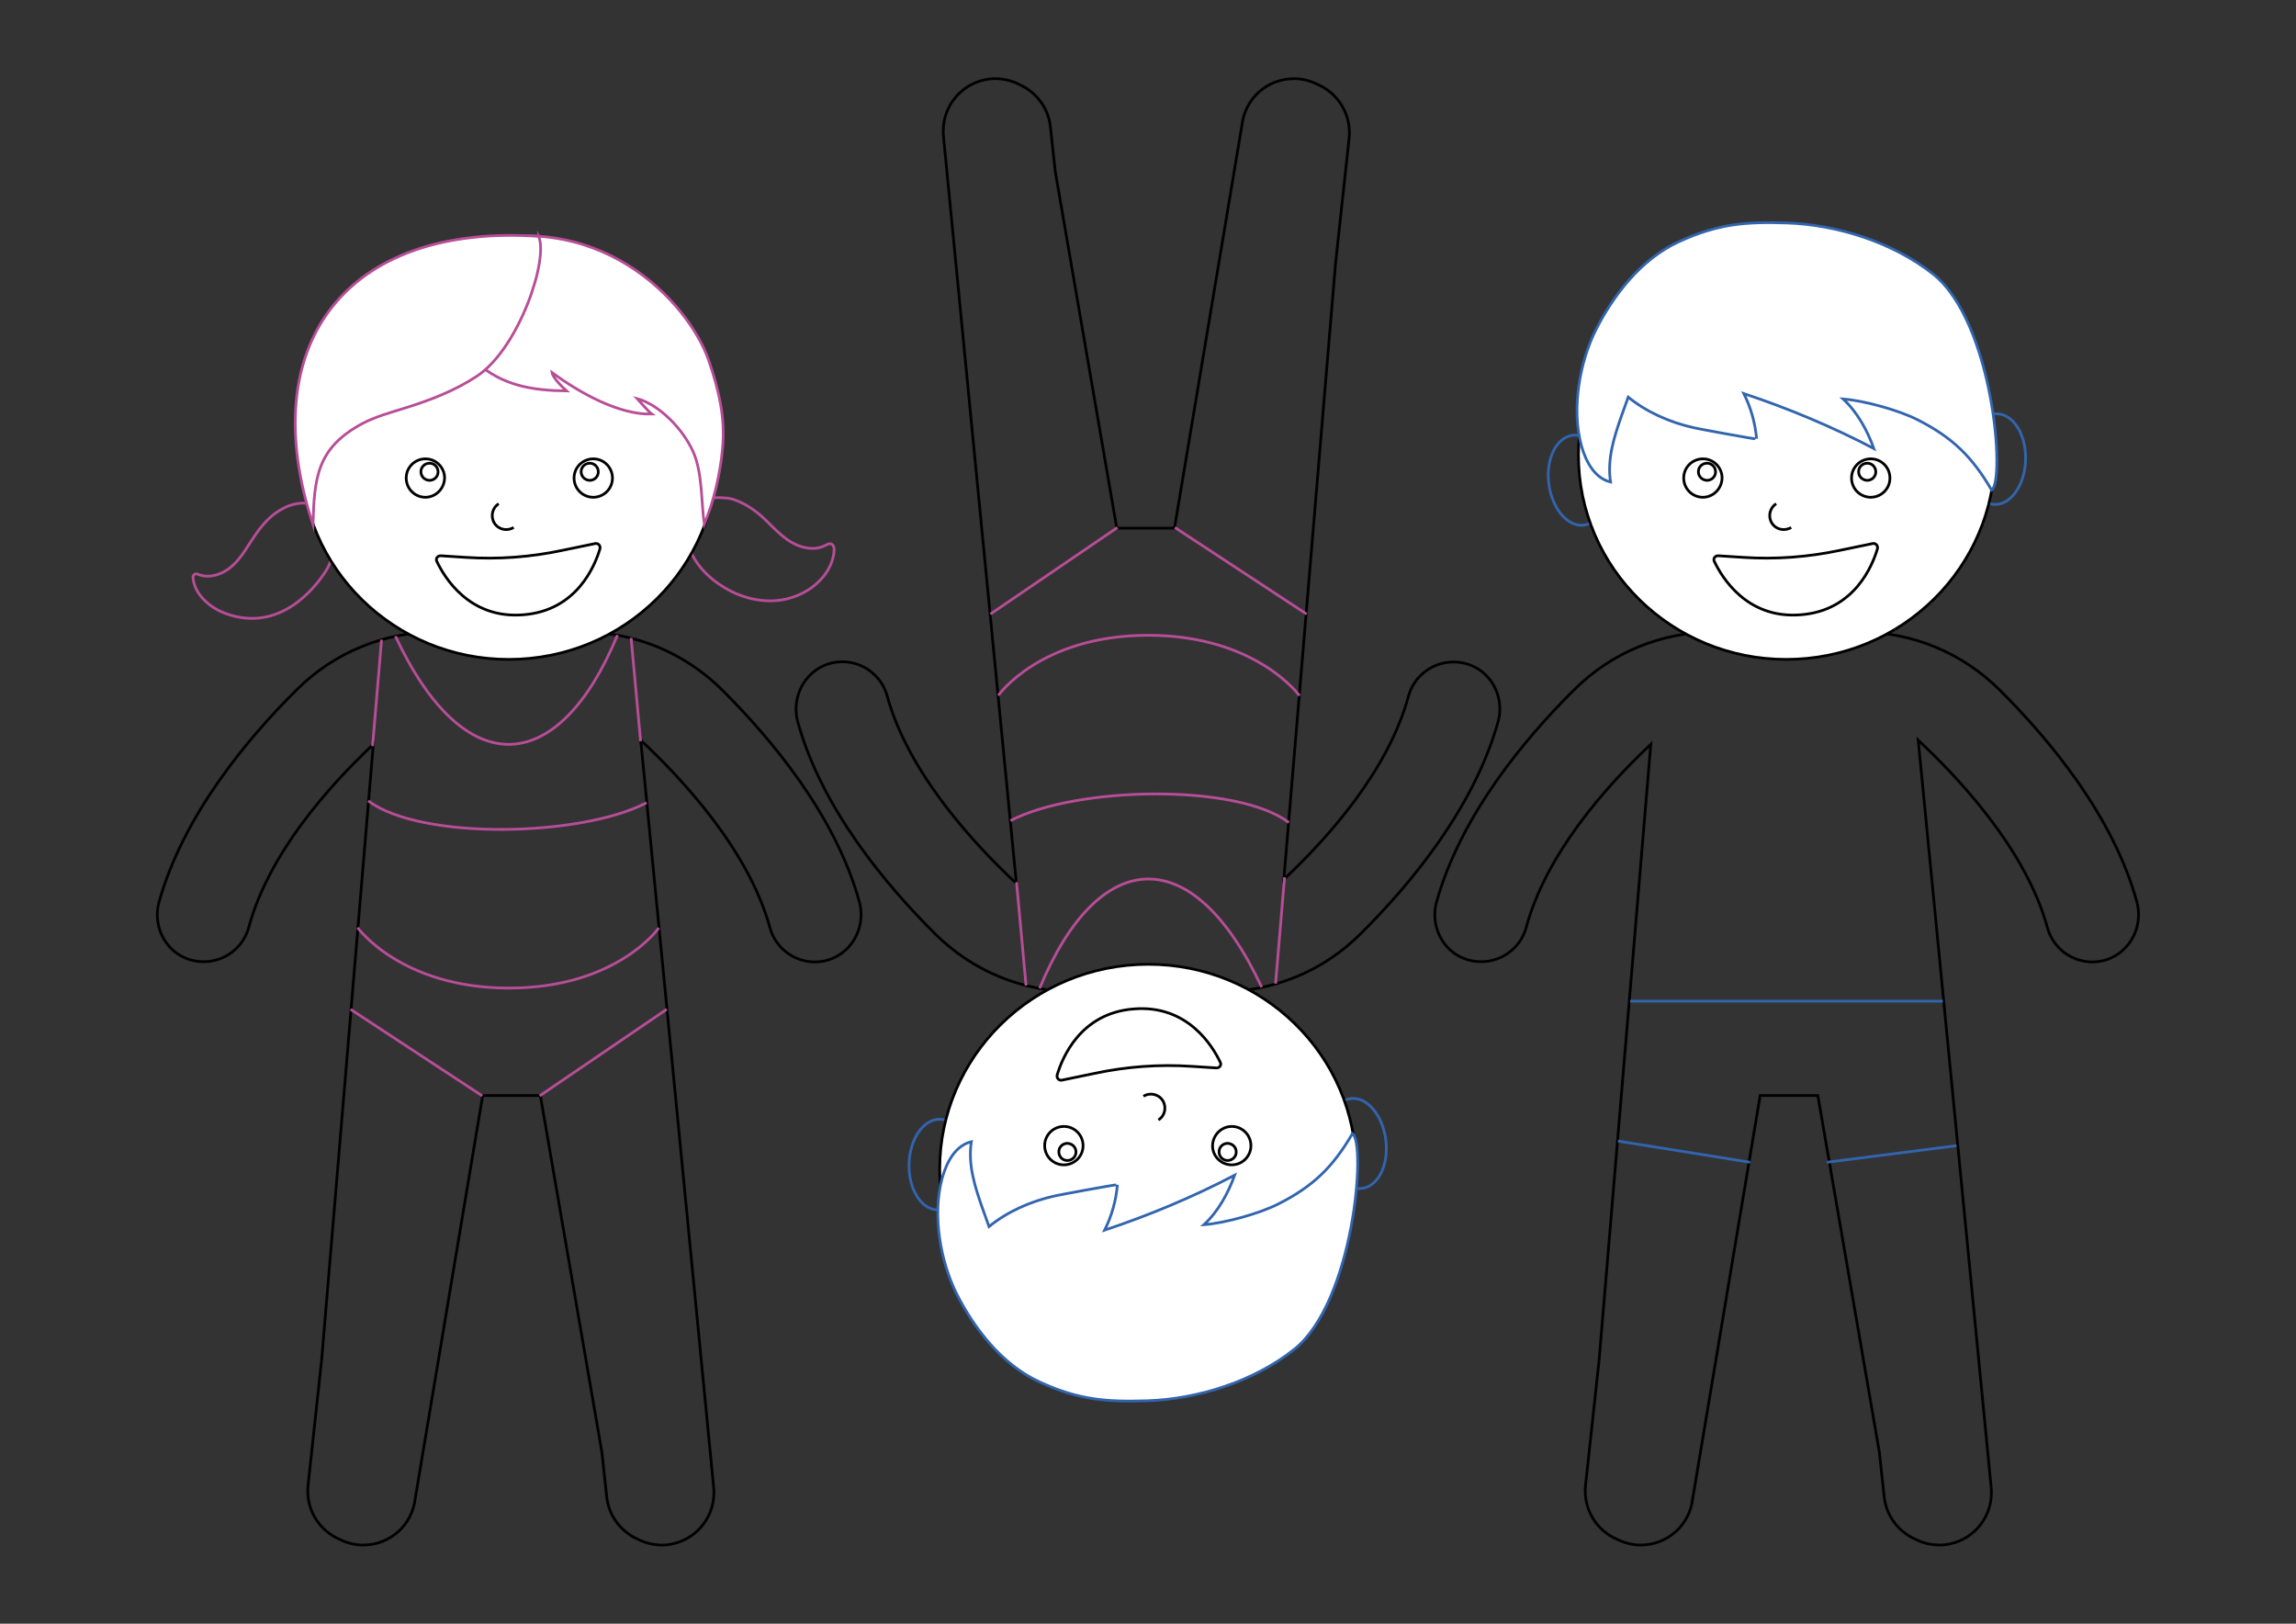 <?xml version="1.0" encoding="UTF-8" standalone="no"?>
<!-- Created with Inkscape (http://www.inkscape.org/) -->

<svg
   width="297mm"
   height="210mm"
   viewBox="0 0 297 210"
   version="1.1"
   id="svg1"
   xml:space="preserve"
   xmlns="http://www.w3.org/2000/svg"
   xmlns:svg="http://www.w3.org/2000/svg"><rect x="0" y="0" width="297" height="210" fill="#333333" stroke="none"/><defs
     id="defs1" /><g
     id="layer1"
     transform="rotate(90,61.279,36.699)"
     style="display:inline"><path
       id="body"
       class="st0"
       d="m 142.906,77.629 c -0.563,0 -1.091,-0.07 -1.619,-0.211 -11.155,-3.097 -21.114,-11.366 -27.483,-17.806 -4.856,-4.856 -7.495,-11.331 -7.495,-18.228 v -18.58 c 0,-6.897 2.674,-13.372 7.495,-18.228 6.369,-6.405 16.293,-14.709 27.448,-17.771 0.528,-0.141 1.091,-0.211 1.619,-0.211 2.815,0 5.278,1.865 5.947,4.539 0.106,0.457 0.176,0.95 0.176,1.443 0,2.71 -1.83,5.102 -4.434,5.806 -10.17,2.78 -19.53,11.648 -24.21,16.68 l -0.035,0.035 96.595,-9.431 c 0.246,-0.035 0.493,-0.035 0.739,-0.035 3.449,0 6.334,2.604 6.721,6.017 0.035,0.246 0.035,0.493 0.035,0.739 0,1.091 -0.282,2.182 -0.774,3.132 -0.985,2.182 -3.061,3.73 -5.454,3.976 l -5.806,0.633 -46.098,7.953 v 7.46 l 52.116,8.727 c 3.449,0.387 6.017,3.273 6.017,6.721 0,0.246 0,0.493 -0.035,0.739 -0.106,0.845 -0.352,1.654 -0.739,2.393 -1.091,2.463 -3.519,4.047 -6.193,4.047 -0.246,0 -0.493,0 -0.739,-0.035 l -16.222,-1.759 -79.634,-6.686 0.035,0.035 c 5.56,5.912 14.181,13.513 23.647,16.082 2.604,0.704 4.434,3.097 4.434,5.806 0,0.598 -0.07,1.196 -0.246,1.759 -0.739,2.534 -3.132,4.258 -5.806,4.258 z"
       style="fill:none;stroke:#000000;stroke-width:0.352;stroke-miterlimit:10" /><g
       id="shorts"
       transform="matrix(0.352,0,0,0.352,34.068,-154.446)"
       style="display:none">
	<line
   id="pants_top"
   class="st1"
   x1="340.9"
   y1="472.6"
   x2="340.9"
   y2="587.5"
   style="fill:none;stroke:#3265ae;stroke-miterlimit:10" />
	<line
   id="pants_leg"
   class="st1"
   x1="400.1"
   y1="543.4"
   x2="392.3"
   y2="592"
   style="fill:none;stroke:#3265ae;stroke-miterlimit:10" />
	
		<line
   id="pants_leg_00000154399437059703933320000012751104359486683782_"
   class="st1"
   x1="394"
   y1="467.6"
   x2="400.1"
   y2="515.2"
   style="fill:none;stroke:#3265ae;stroke-miterlimit:10" />
</g><g
       id="bra"
       transform="matrix(0.352,0,0,0.352,32.692,-154.446)">
	<path
   class="st2"
   d="m 271.2,581.8 c 14.5,-19.2 13.3,-78.1 0.7,-102.3"
   id="path1"
   style="fill:none;stroke:#b74e97;stroke-miterlimit:10" />
	<line
   class="st2"
   x1="249.3"
   y1="481.7"
   x2="211.3"
   y2="485.2"
   id="line1"
   style="fill:none;stroke:#b74e97;stroke-miterlimit:10" />
	<line
   class="st2"
   x1="251.1"
   y1="580.2"
   x2="212"
   y2="576.9"
   id="line2"
   style="fill:none;stroke:#b74e97;stroke-miterlimit:10" />
	<path
   class="st2"
   d="m 210.7,571.8 c 54.9,-25.7 51.2,-60.3 -0.4,-81.6"
   id="path2"
   style="fill:none;stroke:#b74e97;stroke-miterlimit:10" />
</g><g
       id="panties"
       transform="matrix(0.352,0,0,0.352,32.692,-154.446)">
	<path
   class="st2"
   d="m 317.9,475 c 0,0 22.1,15.5 22.1,55.1 0,39.6 -22.2,55.6 -22.2,55.6"
   id="path3"
   style="fill:none;stroke:#b74e97;stroke-miterlimit:10" />
	<line
   class="st2"
   x1="347.8"
   y1="472.1"
   x2="379.6"
   y2="518.8"
   id="line3"
   style="fill:none;stroke:#b74e97;stroke-miterlimit:10" />
	<line
   class="st2"
   x1="379.6"
   y1="539.9"
   x2="347.8"
   y2="588.3"
   id="line4"
   style="fill:none;stroke:#b74e97;stroke-miterlimit:10" />
</g><g
       id="short_hair_ears"
       transform="matrix(0.352,0,0,0.352,34.068,-154.446)"
       style="display:none">
	<path
   id="ear_00000134244838907327822830000000210152333635462027_"
   class="st1"
   d="m 145.3,464 c -9.2,-0.3 -16.5,-5.4 -16.3,-11.4 0.2,-6 7.8,-10.7 17,-10.4 9.2,0.3 16.5,5.4 16.3,11.4 -0.2,6 -7.8,10.7 -17,10.4 z"
   style="fill:none;stroke:#3265ae;stroke-miterlimit:10" />
	<path
   id="ear"
   class="st1"
   d="m 152,595.8 c -9.1,1.2 -15.9,7 -15.1,12.9 0.8,6 8.8,9.9 17.9,8.7 9.1,-1.2 15.9,-7 15.1,-12.9 -0.8,-6 -8.8,-9.9 -17.9,-8.7 z"
   style="fill:none;stroke:#3265ae;stroke-miterlimit:10" />
</g><g
       id="long_hair_ponytails"
       transform="matrix(0.352,0,0,0.352,32.692,-154.446)">
	<path
   id="ponytail_00000018920695854897356630000017633903483718003903_"
   class="st2"
   d="m 160.7,446.9 c 1.1,-3 2.8,-5.8 4.8,-8.3 3.1,-3.8 7,-6.9 9.8,-10.9 2.8,-4 4.3,-9.5 2.1,-13.8 -0.4,-0.8 -0.9,-1.6 -0.5,-2.4 0.4,-0.8 1.5,-1 2.4,-0.9 3.3,0.2 6.5,1.6 9.2,3.7 5.6,4.4 8.9,11.5 9.2,18.6 0.3,7.1 -2.1,14.2 -6.2,20.1 -2.7,3.9 -6.1,7.3 -10.3,9.5 -6.2,3.2 -16.2,3.8 -20,-3.3 -1.3,-2.4 -1.6,-5.3 -1.3,-8.1 0,-1.5 0.3,-2.9 0.8,-4.2"
   style="fill:none;stroke:#b74e97;stroke-miterlimit:10" />
	<path
   id="ponytail"
   class="st2"
   d="m 164.7,614.7 c 2,3.2 5,5.9 8.1,8.1 4.2,3 8.9,5.3 12.3,9.2 3,3.4 4.6,8.5 2.8,12.5 -0.3,0.8 0.2,1.7 1.1,1.7 6.1,-0.4 11.1,-5.9 13.3,-11.8 7.5,-20.2 -9.6,-33.2 -15.5,-37 -10.5,-6.8 -29.3,-2.2 -24.1,13.3 0.5,1.4 1.2,2.7 2,4"
   style="fill:none;stroke:#b74e97;stroke-miterlimit:10" />
</g><path
       id="head"
       class="st3"
       d="M 84.738,59.014 C 70.134,59.753 57.677,48.281 56.938,33.431 56.199,18.581 67.425,5.948 82.028,5.209 96.632,4.47 109.089,15.942 109.828,30.792 110.567,45.642 99.341,58.275 84.738,59.014 Z"
       style="fill:#ffffff;stroke:#000000;stroke-width:0.352;stroke-miterlimit:10" /><path
       id="mouth"
       class="st0"
       d="m 96.456,41.032 0.211,-3.273 c 0.282,-4.223 -0.035,-8.445 -0.915,-12.563 l -0.88,-4.258 c -0.035,-0.387 0.317,-0.669 0.704,-0.563 2.111,0.633 7.988,2.956 8.516,9.923 0.563,7.003 -4.891,10.205 -6.862,11.155 -0.352,0.211 -0.739,-0.035 -0.774,-0.422 z"
       style="fill:none;stroke:#000000;stroke-width:0.352;stroke-miterlimit:10" /><path
       id="nose"
       class="st0"
       d="m 92.796,31.531 c 0.528,0.845 0.282,1.971 -0.563,2.498 -0.845,0.528 -1.971,0.282 -2.498,-0.563"
       style="fill:none;stroke:#000000;stroke-width:0.352;stroke-miterlimit:10" /><path
       id="short_hair"
       class="st4"
       d="m 61.41,13.162 c -4.152,5.243 -6.405,12.492 -6.616,18.932 -0.176,5.349 0.106,8.938 2.428,13.97 2.252,4.927 7.038,8.551 11.472,10.768 4.012,2.006 10.064,3.167 14.92,1.83 2.006,-0.563 4.188,-1.689 4.68,-3.765 -2.991,0.457 -5.806,-0.457 -8.621,-1.443 -0.774,-0.282 -1.584,-0.563 -2.358,-0.845 1.9,-2.323 3.273,-5.349 3.976,-8.551 0.141,-0.598 1.513,-8.058 1.443,-8.058 -2.041,0.176 -4.047,0.739 -5.877,1.654 1.935,-5.806 4.293,-11.437 7.108,-16.821 -2.323,0.845 -4.68,2.111 -6.405,3.976 0.211,-2.745 1.443,-7.179 2.674,-9.607 C 82.524,10.663 85.057,8.094 89.351,5.596 88.084,3.801 67.603,5.385 61.41,13.162 Z"
       style="display:none;fill:#ffffff;stroke:#3265ae;stroke-width:0.352;stroke-miterlimit:10" /><g
       id="long_hair"
       transform="matrix(0.352,0,0,0.352,32.692,-154.446)">
	<path
   class="st5"
   d="m 109.8,542.4 c 8.9,-9.8 10.6,-20.8 10.8,-33.5 -4.7,5.2 -6.8,5.4 -6.8,5.4 7.3,-9.9 15.6,-24.5 15.3,-36.7 -0.8,1.1 -5.7,5.4 -5.7,5.4 2.3,-8.4 11.4,-16.9 19.3,-20.5 7.9,-3.6 18.3,-3 26.9,-4.2 -8.3,-3.5 -18.8,-5.9 -27.8,-6.7 -11.4,-1.1 -21.7,1.4 -32.5,5.1 -21.3,7.4 -58.2,41 -41.5,93.3 2.4,7.7 6.7,14.9 6.7,14.9 0,0 21.9,-7.8 35.3,-22.5 z"
   id="path4"
   style="fill:#ffffff;stroke:#b74e97;stroke-miterlimit:10" />
	<path
   class="st5"
   d="m 63.8,519.2 c 8.2,-3.8 41.1,7.1 51.4,22.7 5.4,8.2 8.9,17.4 11.8,26.8 1.6,5.1 3,10.3 5.5,15.1 9,16.9 20,17.8 37.2,18.3 C 103.2,623.9 59,589.7 63.8,519.2 Z"
   id="path5"
   style="fill:#ffffff;stroke:#b74e97;stroke-miterlimit:10" />
</g><path
       id="eye_00000077303645340664995420000007728925370770267787_"
       class="st0"
       d="m 88.89,21.114 c 0.07,1.372 -0.985,2.534 -2.358,2.604 -1.372,0.07 -2.534,-0.985 -2.604,-2.358 -0.07,-1.372 0.985,-2.534 2.358,-2.604 1.372,-0.07 2.534,0.985 2.604,2.358"
       style="fill:none;stroke:#000000;stroke-width:0.352;stroke-miterlimit:10" /><path
       id="pupil"
       class="st0"
       d="m 85.653,22.804 c -0.598,0.035 -1.126,-0.422 -1.161,-1.056 -0.035,-0.598 0.422,-1.126 1.056,-1.161 0.598,-0.035 1.126,0.422 1.161,1.056 0,0.633 -0.457,1.126 -1.056,1.161"
       style="fill:none;stroke:#000000;stroke-width:0.352;stroke-miterlimit:10" /><path
       id="eye"
       class="st0"
       d="m 88.89,42.826 c 0.07,1.372 -0.985,2.534 -2.358,2.604 -1.372,0.07 -2.534,-0.985 -2.604,-2.358 -0.07,-1.372 0.985,-2.534 2.358,-2.604 1.372,-0.035 2.534,1.02 2.604,2.358"
       style="fill:none;stroke:#000000;stroke-width:0.352;stroke-miterlimit:10" /><path
       id="pupil_00000149367124268036342930000001570494510261434269_"
       class="st0"
       d="m 85.653,43.53 c -0.598,0.035 -1.126,-0.422 -1.161,-1.056 -0.035,-0.598 0.422,-1.126 1.056,-1.161 0.598,-0.035 1.126,0.422 1.161,1.056 0,0.633 -0.457,1.126 -1.056,1.161 z"
       style="fill:none;stroke:#000000;stroke-width:0.352;stroke-miterlimit:10" /></g><g
     id="g25"
     transform="rotate(90,102.592,78.011)"
     style="display:inline"><path
       id="path6"
       class="st0"
       d="m 116.256,-13.407 c 0.563,0 1.091,0.07 1.619,0.211 11.155,3.097 21.114,11.366 27.483,17.806 4.856,4.856 7.495,11.331 7.495,18.228 v 18.58 c 0,6.897 -2.674,13.372 -7.495,18.228 -6.369,6.405 -16.293,14.709 -27.448,17.771 -0.528,0.141 -1.091,0.211 -1.619,0.211 -2.815,0 -5.278,-1.865 -5.947,-4.539 -0.106,-0.457 -0.176,-0.95 -0.176,-1.443 0,-2.71 1.83,-5.102 4.434,-5.806 10.17,-2.78 19.53,-11.648 24.21,-16.68 l 0.035,-0.035 -96.595,9.431 c -0.246,0.035 -0.493,0.035 -0.739,0.035 -3.449,0 -6.334,-2.604 -6.721,-6.017 -0.035,-0.246 -0.035,-0.493 -0.035,-0.739 0,-1.091 0.282,-2.182 0.774,-3.132 0.985,-2.182 3.061,-3.73 5.454,-3.976 l 5.806,-0.633 46.098,-7.953 V 28.68 L 40.774,19.953 c -3.449,-0.387 -6.017,-3.273 -6.017,-6.721 0,-0.246 0,-0.493 0.035,-0.739 0.106,-0.845 0.352,-1.654 0.739,-2.393 1.091,-2.463 3.519,-4.047 6.193,-4.047 0.246,0 0.493,0 0.739,0.035 l 16.222,1.759 79.634,6.686 -0.035,-0.035 c -5.56,-5.912 -14.181,-13.513 -23.647,-16.082 -2.604,-0.704 -4.434,-3.097 -4.434,-5.806 0,-0.598 0.07,-1.196 0.246,-1.759 0.739,-2.534 3.132,-4.258 5.806,-4.258 z"
       style="fill:none;stroke:#000000;stroke-width:0.352;stroke-miterlimit:10" /><g
       id="g8"
       transform="matrix(-0.352,0,0,-0.352,226.47,218.669)"
       style="display:none">
	<line
   id="line6"
   class="st1"
   x1="340.9"
   y1="472.6"
   x2="340.9"
   y2="587.5"
   style="fill:none;stroke:#3265ae;stroke-miterlimit:10" />
	<line
   id="line7"
   class="st1"
   x1="400.1"
   y1="543.4"
   x2="392.3"
   y2="592"
   style="fill:none;stroke:#3265ae;stroke-miterlimit:10" />
	
		<line
   id="line8"
   class="st1"
   x1="394"
   y1="467.6"
   x2="400.1"
   y2="515.2"
   style="fill:none;stroke:#3265ae;stroke-miterlimit:10" />
</g><g
       id="g10"
       transform="matrix(-0.352,0,0,-0.352,226.426,218.669)"
       style="display:inline">
	<path
   class="st2"
   d="m 271.2,581.8 c 14.5,-19.2 13.3,-78.1 0.7,-102.3"
   id="path8"
   style="fill:none;stroke:#b74e97;stroke-miterlimit:10" />
	<line
   class="st2"
   x1="249.3"
   y1="481.7"
   x2="211.3"
   y2="485.2"
   id="line9"
   style="fill:none;stroke:#b74e97;stroke-miterlimit:10" />
	<line
   class="st2"
   x1="251.1"
   y1="580.2"
   x2="212"
   y2="576.9"
   id="line10"
   style="fill:none;stroke:#b74e97;stroke-miterlimit:10" />
	<path
   class="st2"
   d="m 210.7,571.8 c 54.9,-25.7 51.2,-60.3 -0.4,-81.6"
   id="path10"
   style="fill:none;stroke:#b74e97;stroke-miterlimit:10" />
</g><g
       id="g12"
       transform="matrix(-0.352,0,0,-0.352,226.426,218.669)"
       style="display:inline">
	<path
   class="st2"
   d="m 317.9,475 c 0,0 22.1,15.5 22.1,55.1 0,39.6 -22.2,55.6 -22.2,55.6"
   id="path11"
   style="fill:none;stroke:#b74e97;stroke-miterlimit:10" />
	<line
   class="st2"
   x1="347.8"
   y1="472.1"
   x2="379.6"
   y2="518.8"
   id="line11"
   style="fill:none;stroke:#b74e97;stroke-miterlimit:10" />
	<line
   class="st2"
   x1="379.6"
   y1="539.9"
   x2="347.8"
   y2="588.3"
   id="line12"
   style="fill:none;stroke:#b74e97;stroke-miterlimit:10" />
</g><g
       id="g13"
       transform="matrix(-0.352,0,0,-0.352,226.47,218.669)"
       style="display:inline">
	<path
   id="path12"
   class="st1"
   d="m 145.3,464 c -9.2,-0.3 -16.5,-5.4 -16.3,-11.4 0.2,-6 7.8,-10.7 17,-10.4 9.2,0.3 16.5,5.4 16.3,11.4 -0.2,6 -7.8,10.7 -17,10.4 z"
   style="fill:none;stroke:#3265ae;stroke-miterlimit:10" />
	<path
   id="path13"
   class="st1"
   d="m 152,595.8 c -9.1,1.2 -15.9,7 -15.1,12.9 0.8,6 8.8,9.9 17.9,8.7 9.1,-1.2 15.9,-7 15.1,-12.9 -0.8,-6 -8.8,-9.9 -17.9,-8.7 z"
   style="fill:none;stroke:#3265ae;stroke-miterlimit:10" />
</g><g
       id="g15"
       transform="matrix(-0.352,0,0,-0.352,225.094,218.669)"
       style="display:none">
	<path
   id="path14"
   class="st2"
   d="m 160.7,446.9 c 1.1,-3 2.8,-5.8 4.8,-8.3 3.1,-3.8 7,-6.9 9.8,-10.9 2.8,-4 4.3,-9.5 2.1,-13.8 -0.4,-0.8 -0.9,-1.6 -0.5,-2.4 0.4,-0.8 1.5,-1 2.4,-0.9 3.3,0.2 6.5,1.6 9.2,3.7 5.6,4.4 8.9,11.5 9.2,18.6 0.3,7.1 -2.1,14.2 -6.2,20.1 -2.7,3.9 -6.1,7.3 -10.3,9.5 -6.2,3.2 -16.2,3.8 -20,-3.3 -1.3,-2.4 -1.6,-5.3 -1.3,-8.1 0,-1.5 0.3,-2.9 0.8,-4.2"
   style="fill:none;stroke:#b74e97;stroke-miterlimit:10" />
	<path
   id="path15"
   class="st2"
   d="m 164.7,614.7 c 2,3.2 5,5.9 8.1,8.1 4.2,3 8.9,5.3 12.3,9.2 3,3.4 4.6,8.5 2.8,12.5 -0.3,0.8 0.2,1.7 1.1,1.7 6.1,-0.4 11.1,-5.9 13.3,-11.8 7.5,-20.2 -9.6,-33.2 -15.5,-37 -10.5,-6.8 -29.3,-2.2 -24.1,13.3 0.5,1.4 1.2,2.7 2,4"
   style="fill:none;stroke:#b74e97;stroke-miterlimit:10" />
</g><path
       id="path16"
       class="st3"
       d="M 174.424,5.209 C 189.028,4.47 201.485,15.942 202.224,30.792 202.963,45.642 191.738,58.275 177.134,59.014 162.53,59.753 150.073,48.281 149.334,33.431 148.595,18.581 159.821,5.948 174.424,5.209 Z"
       style="fill:#ffffff;stroke:#000000;stroke-width:0.352;stroke-miterlimit:10" /><path
       id="path17"
       class="st0"
       d="m 162.706,23.191 -0.211,3.273 c -0.282,4.223 0.035,8.445 0.915,12.563 l 0.88,4.258 c 0.035,0.387 -0.317,0.669 -0.704,0.563 -2.111,-0.633 -7.988,-2.956 -8.516,-9.923 -0.563,-7.003 4.891,-10.205 6.862,-11.155 0.352,-0.211 0.739,0.035 0.774,0.422 z"
       style="fill:none;stroke:#000000;stroke-width:0.352;stroke-miterlimit:10" /><path
       id="path18"
       class="st0"
       d="m 166.366,32.692 c -0.528,-0.845 -0.282,-1.971 0.563,-2.498 0.845,-0.528 1.971,-0.282 2.498,0.563"
       style="fill:none;stroke:#000000;stroke-width:0.352;stroke-miterlimit:10" /><path
       id="path19"
       class="st4"
       d="m 199.127,13.22 c 4.152,5.243 6.404,12.492 6.616,18.932 0.176,5.349 -0.106,8.938 -2.428,13.97 -2.252,4.927 -7.038,8.551 -11.472,10.768 -4.012,2.006 -10.064,3.167 -14.92,1.83 -2.006,-0.563 -4.188,-1.689 -4.68,-3.765 2.991,0.457 5.806,-0.457 8.621,-1.443 0.774,-0.282 1.584,-0.563 2.358,-0.845 -1.9,-2.323 -3.273,-5.349 -3.976,-8.551 -0.141,-0.598 -1.513,-8.058 -1.443,-8.058 2.041,0.176 4.047,0.739 5.877,1.654 -1.935,-5.806 -4.293,-11.437 -7.108,-16.821 2.323,0.845 4.68,2.111 6.405,3.976 -0.211,-2.745 -1.443,-7.179 -2.674,-9.607 -2.287,-4.539 -4.821,-7.108 -9.114,-9.607 1.267,-1.795 21.747,-0.211 27.941,7.566 z"
       style="fill:#ffffff;stroke:#3265ae;stroke-width:0.352;stroke-miterlimit:10" /><g
       id="g21"
       transform="matrix(-0.352,0,0,-0.352,225.094,218.669)"
       style="display:none">
	<path
   class="st5"
   d="m 109.8,542.4 c 8.9,-9.8 10.6,-20.8 10.8,-33.5 -4.7,5.2 -6.8,5.4 -6.8,5.4 7.3,-9.9 15.6,-24.5 15.3,-36.7 -0.8,1.1 -5.7,5.4 -5.7,5.4 2.3,-8.4 11.4,-16.9 19.3,-20.5 7.9,-3.6 18.3,-3 26.9,-4.2 -8.3,-3.5 -18.8,-5.9 -27.8,-6.7 -11.4,-1.1 -21.7,1.4 -32.5,5.1 -21.3,7.4 -58.2,41 -41.5,93.3 2.4,7.7 6.7,14.9 6.7,14.9 0,0 21.9,-7.8 35.3,-22.5 z"
   id="path20"
   style="fill:#ffffff;stroke:#b74e97;stroke-miterlimit:10" />
	<path
   class="st5"
   d="m 63.8,519.2 c 8.2,-3.8 41.1,7.1 51.4,22.7 5.4,8.2 8.9,17.4 11.8,26.8 1.6,5.1 3,10.3 5.5,15.1 9,16.9 20,17.8 37.2,18.3 C 103.2,623.9 59,589.7 63.8,519.2 Z"
   id="path21"
   style="fill:#ffffff;stroke:#b74e97;stroke-miterlimit:10" />
</g><path
       id="path22"
       class="st0"
       d="m 170.272,43.108 c -0.07,-1.372 0.985,-2.534 2.358,-2.604 1.372,-0.07 2.534,0.985 2.604,2.358 0.07,1.372 -0.985,2.534 -2.358,2.604 -1.372,0.07 -2.534,-0.985 -2.604,-2.358"
       style="fill:none;stroke:#000000;stroke-width:0.352;stroke-miterlimit:10" /><path
       id="path23"
       class="st0"
       d="m 173.509,41.419 c 0.598,-0.035 1.126,0.422 1.161,1.056 0.035,0.598 -0.422,1.126 -1.056,1.161 -0.598,0.035 -1.126,-0.422 -1.161,-1.056 0,-0.633 0.457,-1.126 1.056,-1.161"
       style="fill:none;stroke:#000000;stroke-width:0.352;stroke-miterlimit:10" /><path
       id="path24"
       class="st0"
       d="m 170.272,21.396 c -0.07,-1.372 0.985,-2.534 2.358,-2.604 1.372,-0.07 2.534,0.985 2.604,2.358 0.07,1.372 -0.985,2.534 -2.358,2.604 -1.372,0.035 -2.534,-1.02 -2.604,-2.358"
       style="fill:none;stroke:#000000;stroke-width:0.352;stroke-miterlimit:10" /><path
       id="path25"
       class="st0"
       d="m 173.509,20.692 c 0.598,-0.035 1.126,0.422 1.161,1.056 0.035,0.598 -0.422,1.126 -1.056,1.161 -0.598,0.035 -1.126,-0.422 -1.161,-1.056 0,-0.633 0.457,-1.126 1.056,-1.161 z"
       style="fill:none;stroke:#000000;stroke-width:0.352;stroke-miterlimit:10" /></g><g
     id="g45"
     transform="rotate(90,143.904,119.324)"
     style="display:inline"><path
       id="path26"
       class="st0"
       d="m 142.905,77.629 c -0.563,0 -1.091,-0.07 -1.619,-0.211 -11.155,-3.097 -21.114,-11.366 -27.483,-17.806 -4.856,-4.856 -7.495,-11.331 -7.495,-18.228 v -18.58 c 0,-6.897 2.674,-13.372 7.495,-18.228 6.369,-6.405 16.293,-14.709 27.448,-17.771 0.528,-0.141 1.091,-0.211 1.619,-0.211 2.815,0 5.278,1.865 5.947,4.539 0.106,0.457 0.176,0.95 0.176,1.443 0,2.71 -1.83,5.102 -4.434,5.806 -10.17,2.78 -19.53,11.648 -24.21,16.68 l -0.035,0.035 96.595,-9.431 c 0.246,-0.035 0.493,-0.035 0.739,-0.035 3.449,0 6.334,2.604 6.721,6.017 0.035,0.246 0.035,0.493 0.035,0.739 0,1.091 -0.282,2.182 -0.774,3.132 -0.985,2.182 -3.061,3.73 -5.454,3.976 l -5.806,0.633 -46.098,7.953 v 7.46 l 52.116,8.727 c 3.449,0.387 6.017,3.273 6.017,6.721 0,0.246 0,0.493 -0.035,0.739 -0.106,0.845 -0.352,1.654 -0.739,2.393 -1.091,2.463 -3.519,4.047 -6.193,4.047 -0.246,0 -0.493,0 -0.739,-0.035 l -16.222,-1.759 -79.634,-6.686 0.035,0.035 c 5.56,5.912 14.181,13.513 23.647,16.082 2.604,0.704 4.434,3.097 4.434,5.806 0,0.598 -0.07,1.196 -0.246,1.759 -0.739,2.534 -3.132,4.258 -5.806,4.258 z"
       style="fill:none;stroke:#000000;stroke-width:0.352;stroke-miterlimit:10" /><g
       id="g28"
       transform="matrix(0.352,0,0,0.352,34.067,-154.446)"
       style="display:inline">
	<line
   id="line26"
   class="st1"
   x1="340.9"
   y1="472.6"
   x2="340.9"
   y2="587.5"
   style="fill:none;stroke:#3265ae;stroke-miterlimit:10" />
	<line
   id="line27"
   class="st1"
   x1="400.1"
   y1="543.4"
   x2="392.3"
   y2="592"
   style="fill:none;stroke:#3265ae;stroke-miterlimit:10" />
	
		<line
   id="line28"
   class="st1"
   x1="394"
   y1="467.6"
   x2="400.1"
   y2="515.2"
   style="fill:none;stroke:#3265ae;stroke-miterlimit:10" />
</g><g
       id="g30"
       transform="matrix(0.352,0,0,0.352,32.692,-154.446)"
       style="display:none">
	<path
   class="st2"
   d="m 271.2,581.8 c 14.5,-19.2 13.3,-78.1 0.7,-102.3"
   id="path28"
   style="fill:none;stroke:#b74e97;stroke-miterlimit:10" />
	<line
   class="st2"
   x1="249.3"
   y1="481.7"
   x2="211.3"
   y2="485.2"
   id="line29"
   style="fill:none;stroke:#b74e97;stroke-miterlimit:10" />
	<line
   class="st2"
   x1="251.1"
   y1="580.2"
   x2="212"
   y2="576.9"
   id="line30"
   style="fill:none;stroke:#b74e97;stroke-miterlimit:10" />
	<path
   class="st2"
   d="m 210.7,571.8 c 54.9,-25.7 51.2,-60.3 -0.4,-81.6"
   id="path30"
   style="fill:none;stroke:#b74e97;stroke-miterlimit:10" />
</g><g
       id="g32"
       transform="matrix(0.352,0,0,0.352,32.692,-154.446)"
       style="display:none">
	<path
   class="st2"
   d="m 317.9,475 c 0,0 22.1,15.5 22.1,55.1 0,39.6 -22.2,55.6 -22.2,55.6"
   id="path31"
   style="fill:none;stroke:#b74e97;stroke-miterlimit:10" />
	<line
   class="st2"
   x1="347.8"
   y1="472.1"
   x2="379.6"
   y2="518.8"
   id="line31"
   style="fill:none;stroke:#b74e97;stroke-miterlimit:10" />
	<line
   class="st2"
   x1="379.6"
   y1="539.9"
   x2="347.8"
   y2="588.3"
   id="line32"
   style="fill:none;stroke:#b74e97;stroke-miterlimit:10" />
</g><g
       id="g33"
       transform="matrix(0.352,0,0,0.352,32.692,-154.446)">
	<path
   id="path32"
   class="st1"
   d="m 145.3,464 c -9.2,-0.3 -16.5,-5.4 -16.3,-11.4 0.2,-6 7.8,-10.7 17,-10.4 9.2,0.3 16.5,5.4 16.3,11.4 -0.2,6 -7.8,10.7 -17,10.4 z"
   style="fill:none;stroke:#3265ae;stroke-miterlimit:10" />
	<path
   id="path33"
   class="st1"
   d="m 152,595.8 c -9.1,1.2 -15.9,7 -15.1,12.9 0.8,6 8.8,9.9 17.9,8.7 9.1,-1.2 15.9,-7 15.1,-12.9 -0.8,-6 -8.8,-9.9 -17.9,-8.7 z"
   style="fill:none;stroke:#3265ae;stroke-miterlimit:10" />
</g><g
       id="g35"
       transform="matrix(0.352,0,0,0.352,34.067,-154.446)"
       style="display:none">
	<path
   id="path34"
   class="st2"
   d="m 160.7,446.9 c 1.1,-3 2.8,-5.8 4.8,-8.3 3.1,-3.8 7,-6.9 9.8,-10.9 2.8,-4 4.3,-9.5 2.1,-13.8 -0.4,-0.8 -0.9,-1.6 -0.5,-2.4 0.4,-0.8 1.5,-1 2.4,-0.9 3.3,0.2 6.5,1.6 9.2,3.7 5.6,4.4 8.9,11.5 9.2,18.6 0.3,7.1 -2.1,14.2 -6.2,20.1 -2.7,3.9 -6.1,7.3 -10.3,9.5 -6.2,3.2 -16.2,3.8 -20,-3.3 -1.3,-2.4 -1.6,-5.3 -1.3,-8.1 0,-1.5 0.3,-2.9 0.8,-4.2"
   style="fill:none;stroke:#b74e97;stroke-miterlimit:10" />
	<path
   id="path35"
   class="st2"
   d="m 164.7,614.7 c 2,3.2 5,5.9 8.1,8.1 4.2,3 8.9,5.3 12.3,9.2 3,3.4 4.6,8.5 2.8,12.5 -0.3,0.8 0.2,1.7 1.1,1.7 6.1,-0.4 11.1,-5.9 13.3,-11.8 7.5,-20.2 -9.6,-33.2 -15.5,-37 -10.5,-6.8 -29.3,-2.2 -24.1,13.3 0.5,1.4 1.2,2.7 2,4"
   style="fill:none;stroke:#b74e97;stroke-miterlimit:10" />
</g><path
       id="path36"
       class="st3"
       d="M 84.737,59.014 C 70.133,59.753 57.676,48.281 56.937,33.431 56.198,18.581 67.424,5.948 82.028,5.209 96.631,4.47 109.088,15.942 109.827,30.792 110.566,45.642 99.341,58.275 84.737,59.014 Z"
       style="fill:#ffffff;stroke:#000000;stroke-width:0.352;stroke-miterlimit:10" /><path
       id="path37"
       class="st0"
       d="m 96.455,41.032 0.211,-3.273 c 0.282,-4.223 -0.035,-8.445 -0.915,-12.563 l -0.88,-4.258 c -0.035,-0.387 0.317,-0.669 0.704,-0.563 2.111,0.633 7.988,2.956 8.516,9.923 0.563,7.003 -4.891,10.205 -6.862,11.155 -0.352,0.211 -0.739,-0.035 -0.774,-0.422 z"
       style="fill:none;stroke:#000000;stroke-width:0.352;stroke-miterlimit:10" /><path
       id="path38"
       class="st0"
       d="m 92.796,31.531 c 0.528,0.845 0.282,1.971 -0.563,2.498 -0.845,0.528 -1.971,0.282 -2.498,-0.563"
       style="fill:none;stroke:#000000;stroke-width:0.352;stroke-miterlimit:10" /><path
       id="path39"
       class="st4"
       d="m 60.034,13.162 c -4.152,5.243 -6.405,12.492 -6.616,18.932 -0.176,5.349 0.106,8.938 2.428,13.97 2.252,4.927 7.038,8.551 11.472,10.768 4.012,2.006 10.064,3.167 14.92,1.83 2.006,-0.563 4.188,-1.689 4.68,-3.765 -2.991,0.457 -5.806,-0.457 -8.621,-1.443 -0.774,-0.282 -1.584,-0.563 -2.358,-0.845 1.9,-2.323 3.273,-5.349 3.976,-8.551 0.141,-0.598 1.513,-8.058 1.443,-8.058 -2.041,0.176 -4.047,0.739 -5.877,1.654 1.935,-5.806 4.293,-11.437 7.108,-16.821 -2.323,0.845 -4.68,2.111 -6.405,3.976 0.211,-2.745 1.443,-7.179 2.674,-9.607 C 81.148,10.663 83.681,8.094 87.975,5.596 86.708,3.801 66.227,5.385 60.034,13.162 Z"
       style="fill:#ffffff;stroke:#3265ae;stroke-width:0.352;stroke-miterlimit:10" /><g
       id="g41"
       transform="matrix(0.352,0,0,0.352,34.067,-154.446)"
       style="display:none">
	<path
   class="st5"
   d="m 109.8,542.4 c 8.9,-9.8 10.6,-20.8 10.8,-33.5 -4.7,5.2 -6.8,5.4 -6.8,5.4 7.3,-9.9 15.6,-24.5 15.3,-36.7 -0.8,1.1 -5.7,5.4 -5.7,5.4 2.3,-8.4 11.4,-16.9 19.3,-20.5 7.9,-3.6 18.3,-3 26.9,-4.2 -8.3,-3.5 -18.8,-5.9 -27.8,-6.7 -11.4,-1.1 -21.7,1.4 -32.5,5.1 -21.3,7.4 -58.2,41 -41.5,93.3 2.4,7.7 6.7,14.9 6.7,14.9 0,0 21.9,-7.8 35.3,-22.5 z"
   id="path40"
   style="fill:#ffffff;stroke:#b74e97;stroke-miterlimit:10" />
	<path
   class="st5"
   d="m 63.8,519.2 c 8.2,-3.8 41.1,7.1 51.4,22.7 5.4,8.2 8.9,17.4 11.8,26.8 1.6,5.1 3,10.3 5.5,15.1 9,16.9 20,17.8 37.2,18.3 C 103.2,623.9 59,589.7 63.8,519.2 Z"
   id="path41"
   style="fill:#ffffff;stroke:#b74e97;stroke-miterlimit:10" />
</g><path
       id="path42"
       class="st0"
       d="m 88.889,21.114 c 0.07,1.372 -0.985,2.534 -2.358,2.604 -1.372,0.07 -2.534,-0.985 -2.604,-2.358 -0.07,-1.372 0.985,-2.534 2.358,-2.604 1.372,-0.07 2.534,0.985 2.604,2.358"
       style="fill:none;stroke:#000000;stroke-width:0.352;stroke-miterlimit:10" /><path
       id="path43"
       class="st0"
       d="m 85.652,22.804 c -0.598,0.035 -1.126,-0.422 -1.161,-1.056 -0.035,-0.598 0.422,-1.126 1.056,-1.161 0.598,-0.035 1.126,0.422 1.161,1.056 0,0.633 -0.457,1.126 -1.056,1.161"
       style="fill:none;stroke:#000000;stroke-width:0.352;stroke-miterlimit:10" /><path
       id="path44"
       class="st0"
       d="m 88.889,42.826 c 0.07,1.372 -0.985,2.534 -2.358,2.604 -1.372,0.07 -2.534,-0.985 -2.604,-2.358 -0.07,-1.372 0.985,-2.534 2.358,-2.604 1.372,-0.035 2.534,1.02 2.604,2.358"
       style="fill:none;stroke:#000000;stroke-width:0.352;stroke-miterlimit:10" /><path
       id="path45"
       class="st0"
       d="m 85.652,43.53 c -0.598,0.035 -1.126,-0.422 -1.161,-1.056 -0.035,-0.598 0.422,-1.126 1.056,-1.161 0.598,-0.035 1.126,0.422 1.161,1.056 0,0.633 -0.457,1.126 -1.056,1.161 z"
       style="fill:none;stroke:#000000;stroke-width:0.352;stroke-miterlimit:10" /></g><g
     id="layer2"
     style="display:none"><rect
       style="display:inline;fill:#00ff00;fill-opacity:0.25;stroke:none;stroke-width:0.415"
       id="rect3"
       width="270"
       height="200"
       x="13.5"
       y="5" /></g></svg>
